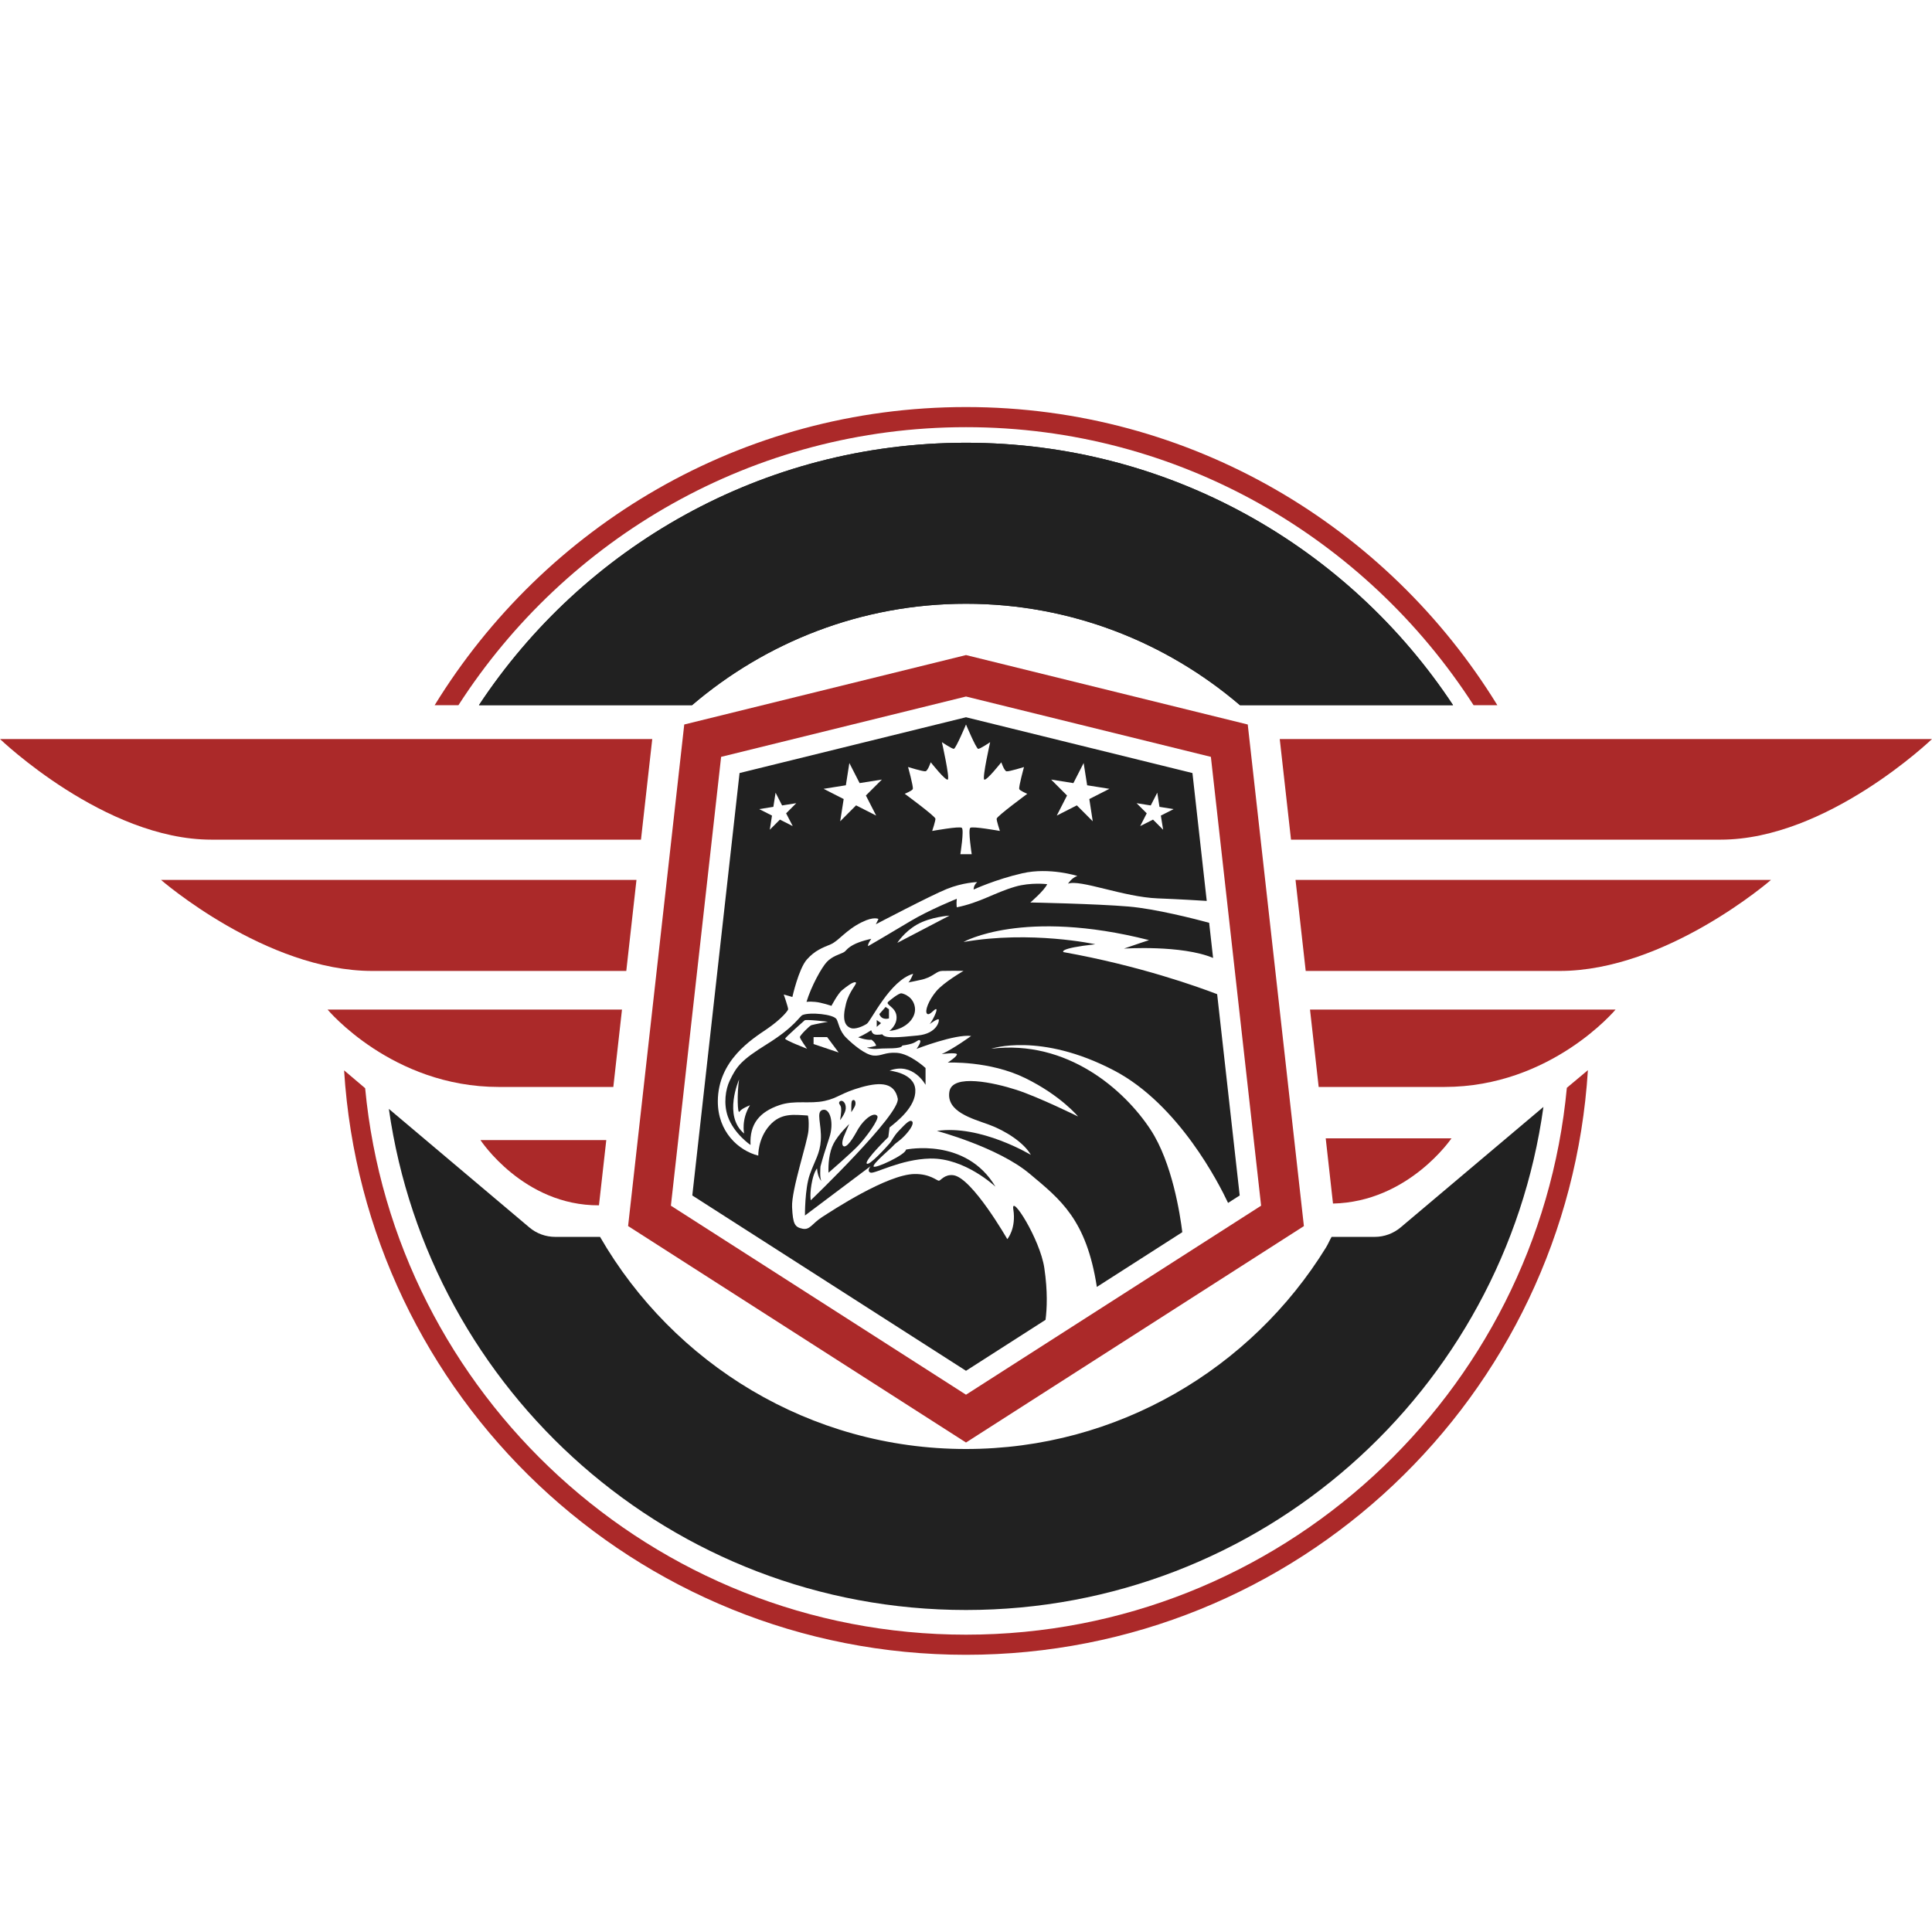 <svg xmlns="http://www.w3.org/2000/svg"  viewBox="0 0 48 48" width="48px" height="48px"><path fill="#ab2929" d="M24,17.305l6.084,1.499l1.248,11.151L24,34.651l-7.332-4.696l1.248-11.151L24,17.305 M24,16.275 L17,18l-1.395,12.461L24,35.839l8.395-5.377L31,18L24,16.275L24,16.275z"/><path fill="#212121" d="M22.07,24.887c0,0,0.255-0.221,0.329-0.208s0.298,0.098,0.332,0.355s-0.224,0.54-0.635,0.579	c0,0,0.203-0.147,0.177-0.373C22.248,25.013,21.981,24.96,22.07,24.887z"/><path fill="#212121" d="M21.847,25.195l0.155-0.177l0.084,0.056v0.228C22.086,25.302,21.906,25.361,21.847,25.195z"/><polygon fill="#212121" points="21.782,25.343 21.782,25.512 21.889,25.419"/><path fill="#212121" d="M21.099,27.926c0,0-0.269,0.257-0.386,0.48c-0.117,0.222-0.137,0.523-0.129,0.73	c0,0,0.542-0.468,0.733-0.667c0.191-0.199,0.533-0.663,0.48-0.741c-0.074-0.11-0.32,0.059-0.476,0.32	c-0.04,0.066-0.233,0.448-0.349,0.434c-0.054-0.007-0.064-0.102-0.006-0.246C21.024,28.09,21.099,27.926,21.099,27.926z"/><path fill="#212121" d="M20.858,27.372c-0.038,0.05,0.029,0.073,0.038,0.149c0.014,0.116-0.026,0.31-0.026,0.31	s0.138-0.169,0.143-0.295C21.02,27.372,20.904,27.312,20.858,27.372z"/><path fill="#212121" d="M21.192,27.331c-0.035,0.012-0.039,0.057-0.041,0.141c-0.002,0.084,0,0.159,0,0.159	s0.084-0.121,0.098-0.176C21.267,27.384,21.24,27.314,21.192,27.331z"/><path fill="#212121" d="M29.626,19.206L24,17.82l-5.626,1.386L17.2,29.701l6.8,4.356l1.976-1.266	c0.036-0.279,0.056-0.703-0.03-1.287c-0.106-0.719-0.835-1.863-0.771-1.462c0.077,0.485-0.149,0.744-0.149,0.744	s-0.874-1.526-1.339-1.588c-0.221-0.029-0.315,0.136-0.361,0.137c-0.046,0.002-0.221-0.173-0.605-0.167	c-0.687,0.011-2.05,0.912-2.298,1.071c-0.248,0.159-0.298,0.327-0.486,0.288c-0.189-0.04-0.238-0.109-0.258-0.536	c-0.02-0.427,0.387-1.627,0.407-1.905s-0.015-0.371-0.015-0.371c-0.349-0.02-0.666-0.073-0.949,0.244	c-0.297,0.332-0.283,0.752-0.283,0.752c-0.494-0.125-1.007-0.594-1.005-1.35c0.004-1.023,0.854-1.546,1.217-1.794	s0.523-0.454,0.53-0.49c0.006-0.036-0.109-0.369-0.109-0.369l0.214,0.062c0,0,0.156-0.7,0.359-0.93	c0.203-0.23,0.392-0.294,0.592-0.378c0.2-0.085,0.372-0.352,0.776-0.551c0.301-0.149,0.412-0.079,0.412-0.079	c-0.041,0.081-0.065,0.131-0.065,0.131s1.355-0.711,1.759-0.875s0.759-0.173,0.759-0.173C24.18,22.004,24.19,22.1,24.19,22.1	s0.538-0.25,1.211-0.404c0.673-0.154,1.365,0.067,1.365,0.067c-0.144,0.048-0.231,0.192-0.231,0.192	c0.298-0.115,1.38,0.333,2.23,0.365c0.516,0.02,1.045,0.052,1.216,0.063L29.626,19.206z M19.695,20.524l-0.318-0.161l-0.252,0.252	l0.055-0.352l-0.318-0.161l0.352-0.056l0.055-0.352l0.162,0.317l0.352-0.056l-0.252,0.252L19.695,20.524z M21.513,19.764	l0.255,0.499l-0.499-0.254l-0.395,0.396l0.087-0.553l-0.499-0.254l0.553-0.088l0.087-0.553l0.255,0.499l0.553-0.088L21.513,19.764z M24.762,20.339c-0.008,0.042,0.08,0.306,0.08,0.306s-0.688-0.125-0.737-0.077c-0.057,0.055,0.037,0.654,0.037,0.654h-0.112h-0.058	h-0.112c0,0,0.095-0.598,0.037-0.654c-0.049-0.048-0.737,0.077-0.737,0.077s0.088-0.264,0.08-0.306	c-0.014-0.067-0.762-0.618-0.762-0.618s0.186-0.075,0.2-0.118c0.019-0.058-0.118-0.547-0.118-0.547s0.376,0.117,0.435,0.106	c0.056-0.011,0.129-0.224,0.129-0.224s0.371,0.471,0.424,0.429c0.053-0.041-0.147-0.929-0.147-0.929s0.262,0.179,0.3,0.165	C23.754,18.584,24,18,24,18s0.246,0.584,0.3,0.604c0.038,0.014,0.3-0.165,0.3-0.165s-0.2,0.888-0.147,0.929	c0.053,0.041,0.424-0.429,0.424-0.429s0.073,0.213,0.129,0.224c0.059,0.011,0.435-0.106,0.435-0.106s-0.136,0.489-0.118,0.547	c0.014,0.042,0.2,0.118,0.2,0.118S24.775,20.272,24.762,20.339z M27.149,20.405l-0.395-0.396l-0.499,0.254l0.255-0.499l-0.395-0.396	l0.553,0.088l0.255-0.499l0.087,0.553l0.553,0.088l-0.499,0.254L27.149,20.405z M28.898,20.615l-0.252-0.252l-0.318,0.161	l0.162-0.317l-0.252-0.252l0.352,0.056l0.162-0.317l0.055,0.352l0.352,0.056l-0.318,0.161L28.898,20.615z"/><path fill="#212121" d="M27.679,26.596c1.609,0.842,2.611,2.819,2.832,3.29l0.289-0.185l-0.56-5.001	c-0.466-0.179-1.924-0.706-3.818-1.045c0,0-0.149-0.092,0.791-0.195c0,0-1.594-0.349-3.276-0.056c0,0,1.469-0.844,4.61-0.047	c0,0-0.407,0.135-0.624,0.211c0,0,1.432-0.097,2.216,0.232l-0.098-0.874c-0.357-0.096-1.332-0.346-1.997-0.403	c-0.825-0.07-2.446-0.101-2.446-0.101s0.35-0.297,0.419-0.455c0,0-0.406-0.051-0.794,0.062c-0.51,0.148-0.876,0.397-1.452,0.513	c0,0-0.014-0.075,0-0.212c0,0-0.69,0.277-1.164,0.563s-1.038,0.613-1.038,0.613s-0.028-0.028,0.077-0.181	c0,0-0.279,0.056-0.453,0.153c-0.174,0.098-0.16,0.146-0.244,0.188c-0.084,0.042-0.272,0.091-0.404,0.23	c-0.132,0.139-0.39,0.606-0.508,0.996c0,0,0.056-0.014,0.216,0c0.16,0.014,0.404,0.098,0.404,0.098s0.16-0.306,0.265-0.39	c0.104-0.084,0.272-0.216,0.334-0.195c0.063,0.021-0.154,0.205-0.237,0.529c-0.104,0.408-0.023,0.556,0.12,0.608	c0.107,0.039,0.295-0.04,0.397-0.106c0.102-0.066,0.575-1.081,1.151-1.242c0,0-0.069,0.178-0.12,0.215c0,0,0.32-0.063,0.397-0.087	c0.248-0.079,0.304-0.198,0.448-0.2c0.37-0.006,0.526,0,0.526,0s-0.488,0.281-0.676,0.504c-0.188,0.224-0.294,0.495-0.23,0.559	s0.194-0.141,0.23-0.112c0.035,0.029-0.1,0.294-0.165,0.371c0,0,0.2-0.147,0.224-0.118s-0.035,0.353-0.518,0.4	s-0.818,0.082-0.883-0.029c0,0-0.121,0.022-0.189,0.003c-0.068-0.018-0.086-0.105-0.086-0.105s-0.176,0.12-0.324,0.176	c0,0,0.185,0.074,0.333,0.062c0,0,0.097,0.068,0.114,0.148c0,0-0.128,0.038-0.23,0.047c0,0,0.108,0.048,0.303,0.027	c0.163-0.018,0.556,0.016,0.576-0.079c0,0,0.147-0.018,0.24-0.049c0.133-0.045,0.159-0.111,0.201-0.078s-0.086,0.21-0.086,0.21	s0.956-0.371,1.356-0.321c0,0-0.437,0.318-0.731,0.45c0,0,0.343-0.044,0.375,0s-0.225,0.212-0.225,0.212s1.035-0.051,1.923,0.384	c0.889,0.435,1.314,0.955,1.314,0.955s-0.973-0.481-1.531-0.662c-0.556-0.18-1.588-0.405-1.665,0.041	c-0.086,0.5,0.564,0.672,0.98,0.823s0.874,0.45,1.044,0.752c0,0-1.248-0.756-2.335-0.596c0,0,1.51,0.401,2.3,1.061	c0.773,0.646,1.415,1.141,1.674,2.815l2.123-1.36c-0.054-0.438-0.251-1.727-0.787-2.545c-0.651-0.994-2.074-2.244-3.959-2.013	C24.628,26.057,25.845,25.636,27.679,26.596z M22.294,23.425c0,0,0.165-0.269,0.486-0.453c0.341-0.195,0.81-0.224,0.81-0.224	L22.294,23.425z"/><path fill="#212121" d="M22.508,28.561c0.003,0.125-0.789,0.492-0.805,0.418s0.423-0.437,0.494-0.518s0.14-0.098,0.289-0.256	c0.137-0.145,0.236-0.307,0.166-0.351c-0.061-0.037-0.171,0.085-0.313,0.232c-0.142,0.147-0.18,0.256-0.237,0.322	c-0.057,0.066-0.521,0.583-0.569,0.498s0.537-0.655,0.537-0.655l0.03-0.239c0.179-0.144,0.661-0.512,0.641-0.935	c-0.02-0.423-0.641-0.477-0.641-0.477c0.587-0.224,0.895,0.353,0.895,0.353v-0.418c0,0-0.383-0.357-0.716-0.378	c-0.3-0.019-0.374,0.085-0.577,0.068c-0.203-0.017-0.512-0.276-0.681-0.445c-0.169-0.169-0.187-0.371-0.236-0.456	c-0.075-0.129-0.662-0.18-0.844-0.107c-0.079,0.032-0.186,0.288-0.878,0.719c-0.647,0.403-0.76,0.549-0.935,0.916	c-0.101,0.212-0.155,0.567-0.047,0.881c0.151,0.435,0.566,0.714,0.566,0.714c-0.029-0.531,0.233-0.824,0.717-0.99	c0.382-0.131,0.749-0.023,1.125-0.105c0.333-0.072,0.413-0.202,0.915-0.342s0.82-0.099,0.9,0.281c0.079,0.38-2.161,2.53-2.161,2.53	s-0.034-0.172,0.04-0.504c0.047-0.209,0.115-0.288,0.115-0.288c0.023,0.257,0.118,0.318,0.118,0.318	c-0.06-0.044-0.031-0.368-0.031-0.368c0.061-0.224,0.101-0.358,0.22-0.716c0.119-0.358,0.023-0.73-0.161-0.689	c-0.184,0.041-0.025,0.355-0.051,0.757c-0.022,0.34-0.151,0.5-0.275,0.854c-0.124,0.353-0.119,1.014-0.119,1.014l1.63-1.225	c0,0-0.104,0.125,0.001,0.16c0.105,0.035,0.749-0.335,1.481-0.35c0.867-0.018,1.621,0.7,1.621,0.7	C24,28.247,22.508,28.561,22.508,28.561z M18.488,28.162c-0.528-0.434-0.126-1.342-0.126-1.342c-0.053,0.344-0.04,0.877,0.011,0.798	s0.26-0.158,0.26-0.158C18.409,27.823,18.488,28.162,18.488,28.162z M20.051,26.056c0,0-0.553-0.213-0.544-0.251	c0.009-0.037,0.484-0.455,0.484-0.455c0.034-0.03,0.579,0.035,0.579,0.035s-0.344,0.065-0.409,0.084	c-0.047,0.013-0.288,0.256-0.288,0.297C19.872,25.805,20.051,26.056,20.051,26.056z M20.213,25.939v-0.173h0.337l0.286,0.383	L20.213,25.939z"/><path fill="#ab2929" d="M15.813,21.861H4c0,0,2.602,2.262,5.251,2.262h6.309L15.813,21.861z"/><path fill="#ab2929" d="M32.187,21.861l0.253,2.262h6.309c2.649,0,5.251-2.262,5.251-2.262H32.187z"/><path fill="#ab2929" d="M15.453,25.083H8.139c0,0,1.602,1.922,4.251,1.922h2.848L15.453,25.083z"/><path fill="#ab2929" d="M32.547,25.083l0.215,1.922h3.125c2.649,0,4.251-1.922,4.251-1.922H32.547z"/><path fill="#ab2929" d="M15.063,28.325h-3.126c0,0,1.066,1.63,2.944,1.621L15.063,28.325z"/><path fill="#ab2929" d="M32.937,28.281l0.181,1.621c1.876-0.041,2.944-1.621,2.944-1.621H32.937z"/><path fill="#ab2929" d="M31.795,18.361l0.28,2.5h10.674c2.649,0,5.251-2.5,5.251-2.5H31.795z"/><path fill="#ab2929" d="M16.205,18.361H0c0,0,2.602,2.5,5.251,2.5h10.674L16.205,18.361z"/><path fill="#212121" d="M17.194,17.519C19.029,15.952,21.404,15,24,15s4.971,0.952,6.806,2.519H36.1	C33.506,13.593,29.058,11,24,11s-9.506,2.593-12.1,6.519H17.194z"/><path fill="#212121" d="M34.799,30.494c-0.18,0.152-0.409,0.236-0.645,0.236h-1.071c-0.051,0.088-0.089,0.184-0.143,0.27	c-1.851,2.998-5.167,5-8.941,5c-3.885,0-7.275-2.126-9.091-5.27h-1.113c-0.236,0-0.465-0.083-0.645-0.236L9.661,27.55	C10.66,34.585,16.69,40,24,40c7.327,0,13.369-5.44,14.346-12.499L34.799,30.494z"/><path fill="#212121" d="M17.194,17.519C19.029,15.952,21.404,15,24,15s4.971,0.952,6.806,2.519H36.1	C33.506,13.593,29.058,11,24,11s-9.506,2.593-12.1,6.519H17.194z"/><path fill="#ab2929" d="M38.928,27.026C38.213,34.636,31.794,40.613,24,40.613c-7.791,0-14.208-5.972-14.928-13.577	l-0.523-0.443C9.057,34.694,15.77,41.113,24,41.113c8.231,0,14.945-6.421,15.451-14.525L38.928,27.026z"/><path fill="#ab2929" d="M24,10.113c-5.59,0-10.474,2.969-13.201,7.407h0.591c2.671-4.148,7.32-6.907,12.61-6.907	s9.938,2.759,12.61,6.907h0.591C34.474,13.082,29.59,10.113,24,10.113z"/></svg>